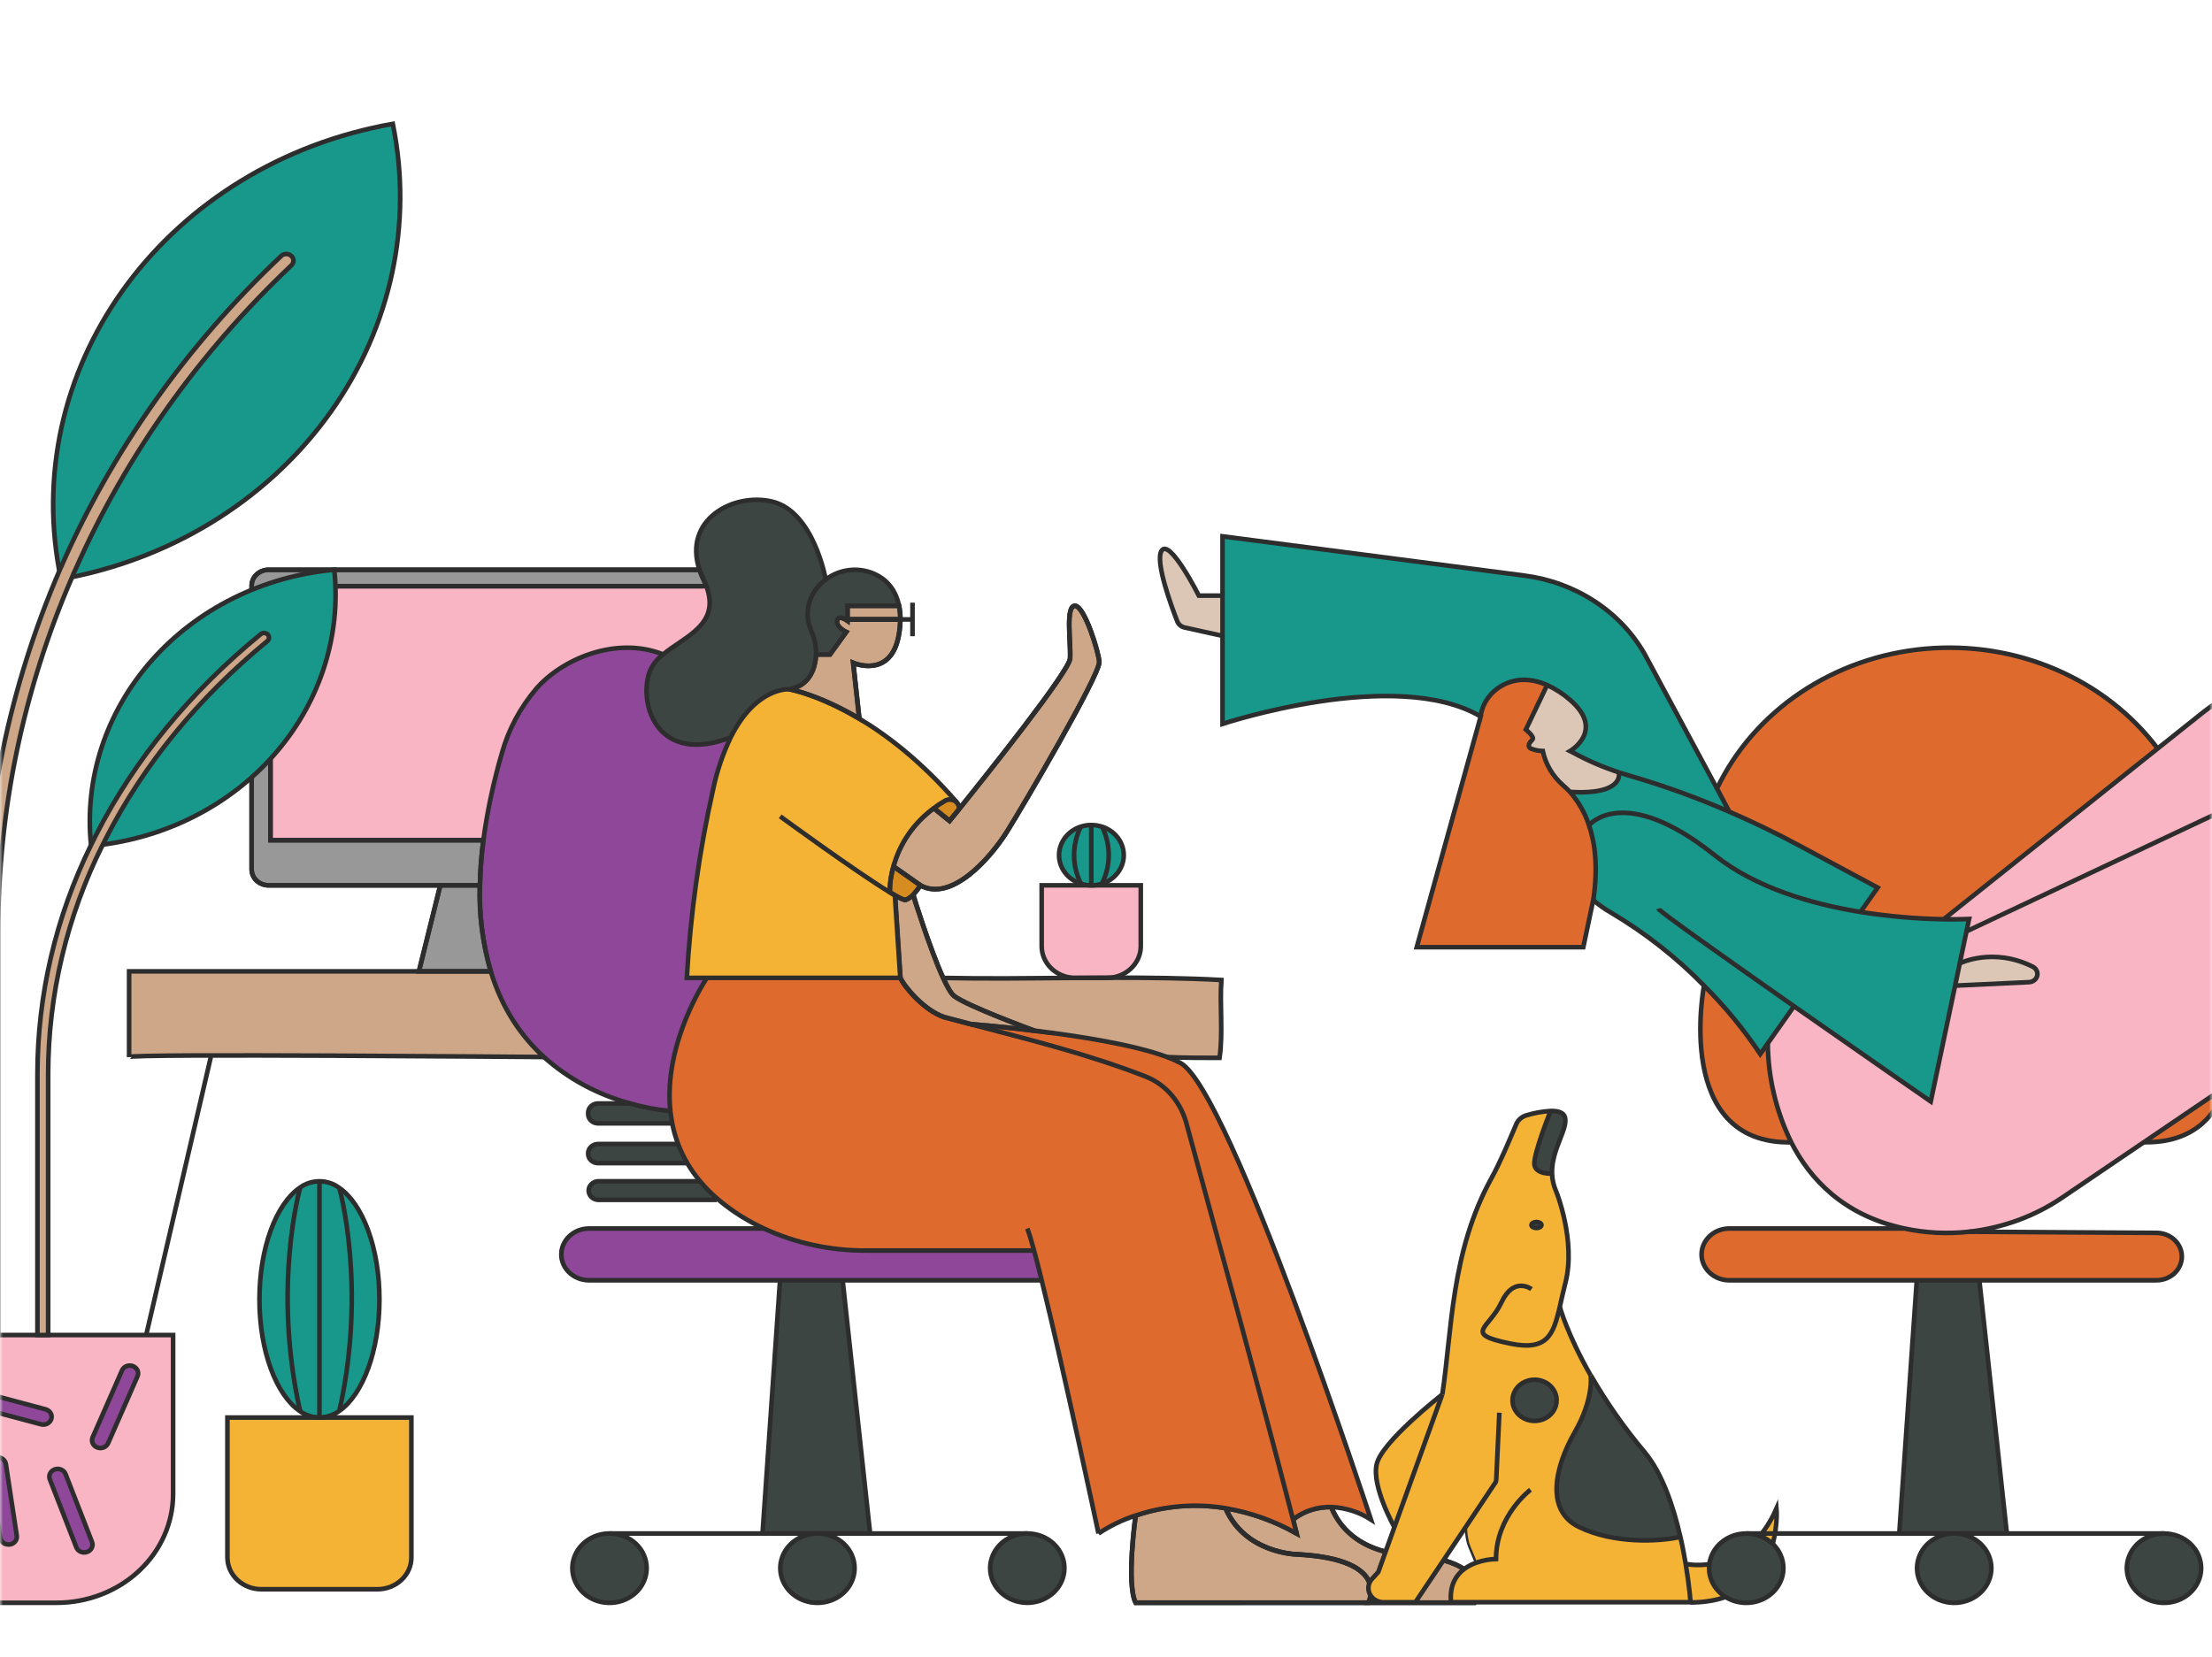 <svg width="375" height="281" viewBox="0 0 375 281" fill="none" xmlns="http://www.w3.org/2000/svg">
<mask id="mask0_167_1068" style="mask-type:alpha" maskUnits="userSpaceOnUse" x="0" y="0" width="375" height="281">
<rect width="375" height="281" fill="#C4C4C4"/>
</mask>
<g mask="url(#mask0_167_1068)">
<path d="M237.821 263.546C254.033 264.369 249.966 271.737 249.966 271.737H231.968C231.968 271.737 236.035 264.35 219.818 263.546C219.818 263.546 211.044 263.387 207.756 255.71C212.025 256.44 216.114 257.897 219.818 260.009C219.615 259.215 219.41 258.423 219.204 257.633C221.038 256.203 223.371 255.452 225.759 255.523V255.696C229.011 263.387 237.821 263.546 237.821 263.546Z" fill="#CDA787" stroke="#2D2A26" stroke-width="0.81" stroke-miterlimit="10"/>
<path d="M219.818 263.546C236.035 264.37 231.968 271.738 231.968 271.738H192.524C190.914 268.49 192.488 257.181 192.524 256.94C197.395 255.277 202.649 254.847 207.756 255.692C211.023 263.387 219.818 263.546 219.818 263.546Z" fill="#CDA787" stroke="#2D2A26" stroke-width="0.81" stroke-miterlimit="10"/>
<path d="M232.422 257.647C230.452 256.381 228.147 255.646 225.759 255.523C223.372 255.449 221.04 256.194 219.203 257.619C213.417 235.231 207.471 213.827 201.232 190.818C200.308 187.083 197.851 183.927 194.16 182.491C184.539 178.752 174.692 176.309 164.606 173.664C164.606 173.664 169.251 174.015 175.295 174.753C182.717 175.649 192.24 177.128 197.841 179.234C198.621 179.517 199.378 179.851 200.106 180.236C208.52 184.741 232.422 257.647 232.422 257.647Z" fill="#DF6A2E"/>
<path d="M114.943 193.974C114.517 192.839 114.184 191.674 113.947 190.491C113.808 189.777 113.705 189.069 113.627 188.361C112.419 176.728 119.821 165.81 119.821 165.81H152.622C153.293 167.356 156.643 171.312 160.018 172.464C161.567 172.878 163.074 173.279 164.596 173.678C174.682 176.324 184.53 178.767 194.151 182.506C197.841 183.952 200.298 187.098 201.222 190.833C207.462 213.842 213.408 235.246 219.194 257.633C219.4 258.424 219.605 259.216 219.808 260.009C216.104 257.897 212.015 256.441 207.746 255.711C202.642 254.871 197.391 255.305 192.525 256.969C190.28 257.698 188.16 258.725 186.228 260.019C186.228 260.019 180.308 232.119 176.591 217.075C176.122 215.147 175.688 213.456 175.301 212.044H146.795C140.787 212.075 134.855 210.793 129.473 208.3C128.812 207.992 128.152 207.66 127.512 207.308C125.409 206.177 123.445 204.836 121.653 203.308C120.567 202.381 119.565 201.371 118.66 200.287C117.065 198.383 115.809 196.251 114.938 193.974H114.943Z" fill="#DF6A2E"/>
<path d="M207.074 166.147C206.764 170.45 207.378 175.042 206.764 179.35C203.667 179.35 200.927 179.35 197.855 179.22C192.255 177.114 182.732 175.635 175.31 174.739C175.31 174.739 163.909 170.561 161.736 168.855C161.22 168.455 160.585 167.318 159.893 165.805C167.166 165.964 174.547 165.858 181.943 165.805C182.082 165.812 182.222 165.812 182.361 165.805H187.657C187.938 165.807 188.219 165.789 188.498 165.752C194.702 165.737 200.911 165.81 207.074 166.147Z" fill="#CDA787"/>
<path d="M193.398 150.11V160.431C193.397 161.722 192.9 162.969 191.997 163.946C191.094 164.923 189.846 165.566 188.479 165.756C186.296 165.756 184.107 165.756 181.924 165.795C180.473 165.696 179.115 165.088 178.124 164.093C177.133 163.099 176.582 161.79 176.582 160.431V150.11H193.398Z" fill="#F9B5C3"/>
<path d="M186.831 140.165C187.896 140.52 188.816 141.173 189.467 142.036C190.118 142.899 190.467 143.928 190.467 144.983C190.467 146.038 190.118 147.068 189.467 147.93C188.816 148.793 187.896 149.447 186.831 149.802C187.581 148.292 187.969 146.648 187.969 144.983C187.969 143.319 187.581 141.675 186.831 140.165Z" fill="#18988B"/>
<path d="M186.832 140.165C187.582 141.675 187.97 143.319 187.97 144.983C187.97 146.648 187.582 148.292 186.832 149.802C186.246 149.994 185.63 150.092 185.01 150.091V139.876C185.63 139.875 186.246 139.973 186.832 140.165Z" fill="#18988B"/>
<path d="M186.352 112.251C186.388 114.559 173.495 136.566 170.692 141.028C167.889 145.49 161.293 153.036 156.018 150.111L151.466 146.911C152.513 143.002 154.916 139.525 158.3 137.024L160.973 139.182L162.548 137.255C167.322 131.328 181.278 113.832 181.412 111.663C181.578 109.042 180.592 102.734 182.238 102.734C183.885 102.734 186.331 110.796 186.352 112.251Z" fill="#CDA787" stroke="#2D2A26" stroke-width="0.81" stroke-miterlimit="10"/>
<path d="M183.224 140.165C183.798 139.978 184.402 139.884 185.01 139.886V150.125C184.404 150.126 183.802 150.034 183.229 149.85C182.469 148.335 182.075 146.682 182.074 145.009C182.073 143.335 182.465 141.682 183.224 140.165Z" fill="#18988B"/>
<path d="M183.229 149.816C182.149 149.469 181.212 148.816 180.549 147.948C179.886 147.079 179.53 146.04 179.53 144.974C179.53 143.907 179.886 142.868 180.549 141.999C181.212 141.131 182.149 140.478 183.229 140.131C182.47 141.647 182.076 143.3 182.076 144.974C182.076 146.647 182.47 148.3 183.229 149.816Z" fill="#18988B"/>
<path d="M174.156 260.009C175.4 260.009 176.617 260.353 177.652 260.999C178.686 261.644 179.493 262.562 179.969 263.635C180.445 264.708 180.57 265.889 180.327 267.029C180.084 268.168 179.485 269.215 178.605 270.036C177.725 270.858 176.604 271.417 175.383 271.644C174.163 271.87 172.898 271.754 171.748 271.31C170.598 270.865 169.616 270.112 168.924 269.146C168.233 268.18 167.864 267.044 167.864 265.883C167.864 264.325 168.527 262.831 169.707 261.729C170.887 260.628 172.487 260.009 174.156 260.009Z" fill="#3D4543"/>
<path d="M176.592 217.065H99.687C99.056 217.085 98.429 216.986 97.84 216.774C97.251 216.562 96.715 216.242 96.262 215.833C95.808 215.424 95.448 214.933 95.202 214.392C94.956 213.849 94.829 213.267 94.829 212.678C94.829 212.089 94.956 211.507 95.202 210.964C95.448 210.422 95.808 209.932 96.262 209.523C96.715 209.114 97.251 208.793 97.84 208.582C98.429 208.37 99.056 208.271 99.687 208.29H129.453C134.835 210.783 140.767 212.065 146.774 212.035H175.281C175.689 213.446 176.122 215.152 176.592 217.065Z" fill="#8F4899"/>
<path d="M159.89 165.809C160.581 167.322 161.226 168.459 161.732 168.86C163.905 170.565 175.307 174.743 175.307 174.743C169.262 174.006 164.617 173.654 164.617 173.654C163.069 173.254 161.572 172.854 160.039 172.44C156.663 171.288 153.329 167.332 152.643 165.785L151.724 151.773C152.689 152.327 153.35 152.621 153.556 152.548C154.036 152.35 154.463 152.056 154.805 151.686C154.872 151.956 157.634 160.875 159.89 165.809Z" fill="#CDA787" stroke="#2D2A26" stroke-width="0.81" stroke-miterlimit="10"/>
<path d="M162.227 136.083C162.363 136.231 162.463 136.406 162.519 136.594C162.575 136.782 162.586 136.98 162.552 137.172C162.552 137.172 162.552 137.211 162.552 137.225L160.978 139.152L158.299 137.023C158.903 136.574 159.534 136.157 160.188 135.775C160.496 135.59 160.863 135.512 161.226 135.557C161.589 135.6 161.924 135.763 162.17 136.016L162.227 136.083Z" fill="#D68C1E" stroke="#2D2D2E" stroke-width="0.78" stroke-miterlimit="10"/>
<path d="M150.841 151.286C151.155 151.479 151.444 151.648 151.713 151.797L152.621 165.81H116.429C117.034 155.046 118.528 144.343 120.899 133.795C121.529 130.77 122.528 127.823 123.877 125.011C128.192 116.385 133.844 116.867 133.844 116.867C133.844 116.867 138.685 117.71 145.674 121.854C150.469 124.721 156.265 129.164 162.191 136.016C161.944 135.764 161.609 135.601 161.246 135.557C160.884 135.513 160.516 135.59 160.208 135.775C159.554 136.158 158.924 136.574 158.319 137.023C154.937 139.526 152.537 143.002 151.491 146.911C151.071 148.337 150.852 149.808 150.841 151.286Z" fill="#F5B335"/>
<path d="M151.466 146.911L156.018 150.11C155.675 150.683 155.265 151.217 154.795 151.705C154.452 152.075 154.025 152.37 153.545 152.568C153.339 152.64 152.678 152.346 151.713 151.792C151.445 151.643 151.156 151.474 150.841 151.281C150.845 149.805 151.055 148.336 151.466 146.911Z" fill="#D68C1E" stroke="#2D2D2E" stroke-width="0.78" stroke-miterlimit="10"/>
<path d="M152.41 102.705C152.565 103.472 152.639 104.252 152.632 105.032H143.666V102.705H152.41Z" fill="#CDA787" stroke="#2D2A26" stroke-width="0.81" stroke-miterlimit="10"/>
<path d="M143.667 105.032H152.622C152.615 105.902 152.533 106.771 152.38 107.629C151.063 115.175 144.637 112.4 144.637 112.4L145.67 121.844C138.686 117.71 133.845 116.867 133.845 116.867C136.725 116.327 137.819 114.211 138.191 112.231C138.27 111.813 138.317 111.389 138.33 110.964H140.704L143.45 107.172C143.45 107.172 141.695 106.347 141.902 105.244C142.108 104.141 143.657 105.244 143.657 105.244L143.667 105.032Z" fill="#CDA787" stroke="#2D2A26" stroke-width="0.81" stroke-miterlimit="10"/>
<path d="M152.411 102.705H143.668V105.221C143.668 105.221 142.119 104.088 141.912 105.221C141.706 106.353 143.461 107.148 143.461 107.148L140.705 110.964H138.33C138.373 109.667 138.127 108.376 137.608 107.172C137.463 106.84 137.344 106.512 137.241 106.208C136.787 104.782 136.807 103.261 137.298 101.846C137.789 100.431 138.729 99.188 139.992 98.281C141.191 97.35 142.665 96.781 144.218 96.648C145.771 96.517 147.331 96.83 148.689 97.544C150.677 98.571 151.931 100.363 152.411 102.705Z" fill="#3D4543"/>
<path d="M142.851 217.065L147.507 260.009H138.593H129.271L132.239 217.065H142.851Z" fill="#3D4543"/>
<path d="M138.588 260.009C139.832 260.009 141.049 260.353 142.084 260.999C143.118 261.644 143.925 262.562 144.401 263.635C144.877 264.708 145.002 265.889 144.759 267.029C144.516 268.168 143.917 269.215 143.037 270.036C142.157 270.858 141.036 271.417 139.816 271.644C138.595 271.87 137.33 271.754 136.18 271.31C135.031 270.865 134.048 270.112 133.357 269.146C132.665 268.18 132.296 267.044 132.296 265.883C132.298 264.325 132.961 262.832 134.141 261.731C135.32 260.629 136.92 260.01 138.588 260.009Z" fill="#3D4543"/>
<path d="M137.607 107.171C138.126 108.375 138.372 109.667 138.33 110.964C138.317 111.389 138.27 111.813 138.19 112.231C137.819 114.211 136.724 116.327 133.844 116.866C133.844 116.866 128.193 116.385 123.878 125.01C111.784 129.713 108.28 119.893 110.035 114.144C110.48 112.896 111.298 111.792 112.394 110.964C116.089 107.87 122.2 105.909 119.743 99.36C119.609 99.009 119.449 98.647 119.268 98.271C119.007 97.728 118.779 97.172 118.587 96.604C115.753 88.138 124.306 83.464 130.923 85.039C137.953 86.726 139.991 98.262 139.991 98.262C138.728 99.168 137.789 100.411 137.297 101.826C136.806 103.241 136.786 104.763 137.241 106.188C137.344 106.512 137.463 106.839 137.607 107.171Z" fill="#3D4543"/>
<path d="M81.363 150.111C81.418 147.554 81.613 145.002 81.946 142.464C82.624 137.485 83.674 132.556 85.09 127.714C86.192 123.742 88.169 120.028 90.896 116.809C95.154 111.875 104.316 107.784 112.393 110.964C111.299 111.793 110.48 112.896 110.035 114.144C108.28 119.893 111.785 129.714 123.878 125.011C122.529 127.823 121.53 130.77 120.9 133.795C118.529 144.343 117.034 155.047 116.43 165.81H119.836C119.836 165.81 112.425 176.729 113.643 188.361C111.334 188.162 109.054 187.739 106.84 187.099C101.331 185.615 96.293 182.897 92.166 179.182C88.44 175.77 85.136 171.091 83.195 164.677C81.821 159.933 81.203 155.024 81.363 150.111Z" fill="#8F4899"/>
<path d="M121.653 203.308L121.514 203.443H101.384C100.952 203.421 100.546 203.245 100.248 202.951C99.95 202.658 99.785 202.269 99.785 201.865C99.785 201.461 99.95 201.072 100.248 200.779C100.546 200.486 100.952 200.309 101.384 200.287H118.66C119.565 201.371 120.567 202.381 121.653 203.308Z" fill="#3D4543"/>
<path d="M119.743 99.361C122.216 105.909 116.089 107.871 112.393 110.964C104.321 107.784 95.154 111.875 90.896 116.809C88.169 120.028 86.192 123.742 85.089 127.714C83.674 132.556 82.624 137.485 81.946 142.464H45.852V99.399H119.269L119.743 99.361Z" fill="#F9B5C3"/>
<path d="M119.743 99.361L119.268 99.39H45.852V142.464H81.946C81.612 145.002 81.417 147.554 81.362 150.11H45.543C44.779 150.11 44.046 149.827 43.506 149.323C42.966 148.819 42.662 148.135 42.662 147.422V99.293C42.662 98.58 42.966 97.896 43.506 97.392C44.046 96.888 44.779 96.605 45.543 96.605H118.587C118.779 97.172 119.007 97.729 119.268 98.272C119.449 98.648 119.588 99.009 119.743 99.361Z" fill="#989898" stroke="#2D2D2E" stroke-width="0.78" stroke-miterlimit="10"/>
<path d="M116.492 197.184L116.435 197.213H101.395C101.173 197.213 100.953 197.172 100.747 197.092C100.542 197.013 100.356 196.896 100.199 196.749C100.043 196.602 99.918 196.428 99.834 196.237C99.749 196.044 99.706 195.839 99.707 195.632V195.555C99.706 195.347 99.749 195.142 99.834 194.951C99.918 194.759 100.043 194.584 100.199 194.438C100.356 194.291 100.542 194.174 100.747 194.095C100.953 194.015 101.173 193.974 101.395 193.974H114.943C115.365 195.082 115.883 196.155 116.492 197.184Z" fill="#3D4543"/>
<path d="M113.953 190.471H101.395C101.173 190.471 100.953 190.43 100.747 190.35C100.542 190.271 100.356 190.154 100.199 190.008C100.043 189.861 99.918 189.686 99.834 189.495C99.749 189.303 99.706 189.098 99.707 188.89V188.673C99.707 188.256 99.885 187.855 100.201 187.559C100.518 187.264 100.947 187.098 101.395 187.098H106.84C109.052 187.731 111.328 188.148 113.632 188.341C113.71 189.069 113.813 189.777 113.953 190.471Z" fill="#3D4543"/>
<path d="M103.335 260.009C104.579 260.01 105.796 260.355 106.829 261.001C107.864 261.647 108.669 262.565 109.144 263.638C109.62 264.712 109.744 265.893 109.5 267.032C109.257 268.171 108.657 269.217 107.777 270.038C106.897 270.859 105.776 271.418 104.556 271.644C103.335 271.87 102.071 271.754 100.921 271.309C99.772 270.864 98.79 270.112 98.098 269.145C97.407 268.18 97.039 267.044 97.039 265.883C97.039 265.111 97.201 264.347 97.518 263.634C97.834 262.921 98.298 262.273 98.883 261.727C99.468 261.182 100.162 260.75 100.926 260.455C101.69 260.16 102.509 260.008 103.335 260.009Z" fill="#3D4543"/>
<path d="M83.195 164.696C85.136 171.109 88.439 175.779 92.166 179.2C90.783 179.2 21.888 178.593 21.888 179.2V164.696H83.195Z" fill="#CDA787"/>
<path d="M83.196 164.696H71.02L74.633 150.11H81.343C81.188 155.031 81.812 159.946 83.196 164.696Z" fill="#989898" stroke="#2D2D2E" stroke-width="0.78" stroke-miterlimit="10"/>
<path d="M145.685 121.844L144.653 112.4C144.653 112.4 151.084 115.176 152.395 107.629C152.549 106.771 152.63 105.903 152.638 105.032C152.646 104.252 152.571 103.472 152.416 102.705C151.935 100.378 150.682 98.571 148.694 97.535C147.335 96.82 145.776 96.507 144.223 96.639C142.67 96.771 141.196 97.34 139.997 98.272C138.734 99.178 137.794 100.421 137.303 101.836C136.812 103.251 136.792 104.773 137.246 106.198C137.35 106.512 137.468 106.839 137.612 107.162C138.132 108.366 138.378 109.657 138.336 110.954C138.323 111.379 138.276 111.803 138.196 112.222C137.824 114.202 136.73 116.318 133.85 116.857C133.85 116.857 128.198 116.375 123.883 125.001C122.534 127.813 121.535 130.76 120.905 133.785C118.534 144.333 117.04 155.037 116.436 165.8H152.622L151.703 151.788" stroke="#2D2D2E" stroke-width="0.78" stroke-miterlimit="10"/>
<path d="M154.795 151.711C154.452 152.081 154.025 152.375 153.546 152.573C153.339 152.645 152.679 152.351 151.714 151.797C151.445 151.648 151.156 151.479 150.841 151.286C145.065 147.788 132.26 138.416 132.26 138.416" stroke="#2D2D2E" stroke-width="0.78" stroke-miterlimit="10"/>
<path d="M162.541 137.226C167.316 131.299 181.272 113.802 181.406 111.634C181.571 109.012 180.586 102.705 182.232 102.705C183.878 102.705 186.33 110.796 186.361 112.251C186.397 114.559 173.504 136.565 170.701 141.028C167.899 145.49 161.302 153.036 156.027 150.11C155.684 150.683 155.274 151.218 154.804 151.706" stroke="#2D2D2E" stroke-width="0.78" stroke-miterlimit="10"/>
<path d="M158.299 137.019L160.973 139.177L162.547 137.25" stroke="#2D2D2E" stroke-width="0.78" stroke-miterlimit="10"/>
<path d="M162.228 136.083C162.364 136.232 162.464 136.406 162.519 136.594C162.576 136.782 162.587 136.98 162.553 137.173C162.553 137.173 162.553 137.211 162.553 137.226" stroke="#2D2D2E" stroke-width="0.78" stroke-miterlimit="10"/>
<path d="M150.841 151.286C150.844 149.808 151.054 148.337 151.466 146.91C152.513 143.001 154.915 139.524 158.299 137.023C158.904 136.574 159.534 136.157 160.188 135.775C160.496 135.59 160.864 135.512 161.227 135.557C161.589 135.6 161.924 135.763 162.171 136.016" stroke="#2D2D2E" stroke-width="0.78" stroke-miterlimit="10"/>
<path d="M156.024 150.105L151.466 146.911" stroke="#2D2D2E" stroke-width="0.78" stroke-miterlimit="10"/>
<path d="M133.845 116.866C133.845 116.866 138.686 117.71 145.675 121.854C150.47 124.721 156.266 129.164 162.192 136.016L162.253 136.083" stroke="#2D2D2E" stroke-width="0.78" stroke-miterlimit="10"/>
<path d="M119.836 165.81C119.836 165.81 112.424 176.728 113.643 188.361C113.72 189.069 113.823 189.777 113.962 190.491C114.199 191.674 114.532 192.839 114.959 193.974C115.828 196.251 117.085 198.383 118.68 200.287C119.586 201.371 120.587 202.381 121.674 203.308C123.462 204.832 125.423 206.17 127.521 207.298C128.162 207.65 128.822 207.982 129.483 208.291C134.865 210.783 140.797 212.065 146.804 212.035H175.332" stroke="#2D2D2E" stroke-width="0.78" stroke-miterlimit="10"/>
<path d="M186.227 260.008C186.227 260.008 180.307 232.109 176.591 217.065C176.122 215.137 175.688 213.446 175.301 212.034C174.831 210.285 174.434 208.984 174.155 208.29" stroke="#2D2D2E" stroke-width="0.78" stroke-miterlimit="10"/>
<path d="M159.874 165.809C167.146 165.968 174.527 165.862 181.923 165.809C184.107 165.809 186.295 165.771 188.478 165.771C194.672 165.771 200.897 165.823 207.059 166.161C206.75 170.464 207.364 175.056 206.75 179.364C203.653 179.364 200.912 179.364 197.841 179.234" stroke="#2D2D2E" stroke-width="0.78" stroke-miterlimit="10"/>
<path d="M219.817 260.009C219.614 259.216 219.41 258.424 219.203 257.633C213.417 235.246 207.471 213.842 201.231 190.833C200.307 187.098 197.85 183.942 194.16 182.506C184.539 178.767 174.691 176.324 164.606 173.678C163.057 173.279 161.56 172.878 160.028 172.464C156.652 171.312 153.318 167.356 152.631 165.81" stroke="#2D2D2E" stroke-width="0.78" stroke-miterlimit="10"/>
<path d="M192.524 256.968C197.395 255.307 202.649 254.876 207.755 255.72C212.025 256.45 216.113 257.907 219.817 260.018" stroke="#2D2D2E" stroke-width="0.78" stroke-miterlimit="10"/>
<path d="M186.228 260.009C188.16 258.716 190.28 257.689 192.525 256.959" stroke="#2D2D2E" stroke-width="0.78" stroke-miterlimit="10"/>
<path d="M231.968 271.756C231.968 271.756 236.035 264.369 219.818 263.565C219.818 263.565 211.044 263.406 207.756 255.729" stroke="#2D2D2E" stroke-width="0.78" stroke-miterlimit="10"/>
<path d="M192.524 256.968C192.488 257.209 190.914 268.533 192.524 271.766H210.527" stroke="#2D2D2E" stroke-width="0.78" stroke-miterlimit="10"/>
<path d="M210.527 271.756H249.966C249.966 271.756 254.033 264.369 237.821 263.565C237.821 263.565 229.021 263.406 225.754 255.729" stroke="#2D2D2E" stroke-width="0.78" stroke-miterlimit="10"/>
<path d="M164.617 173.654C164.617 173.654 169.262 174.006 175.306 174.743C182.728 175.64 192.251 177.119 197.851 179.225C198.631 179.507 199.388 179.842 200.117 180.227C208.52 184.742 232.422 257.648 232.422 257.648C230.452 256.381 228.147 255.646 225.759 255.523C223.373 255.449 221.04 256.194 219.204 257.619" stroke="#2D2D2E" stroke-width="0.78" stroke-miterlimit="10"/>
<path d="M152.41 102.705H143.666V105.22C143.666 105.22 142.118 104.088 141.911 105.22C141.705 106.352 143.46 107.148 143.46 107.148L140.704 110.964H138.33" stroke="#2D2D2E" stroke-width="0.78" stroke-miterlimit="10"/>
<path d="M139.991 98.272C139.991 98.272 137.953 86.736 130.923 85.049C124.306 83.464 115.753 88.138 118.587 96.614C118.779 97.182 119.007 97.739 119.268 98.281C119.449 98.658 119.609 99.019 119.743 99.371C122.216 105.919 116.089 107.881 112.394 110.974C111.298 111.802 110.48 112.906 110.035 114.154C108.28 119.903 111.784 129.723 123.878 125.02" stroke="#2D2D2E" stroke-width="0.78" stroke-miterlimit="10"/>
<path d="M129.483 208.3H99.706C98.487 208.338 97.331 208.817 96.483 209.636C95.635 210.454 95.16 211.549 95.16 212.688C95.16 213.827 95.635 214.921 96.483 215.74C97.331 216.558 98.487 217.037 99.706 217.075H176.612" stroke="#2D2D2E" stroke-width="0.78" stroke-miterlimit="10"/>
<path d="M113.757 188.37H113.632C111.327 188.167 109.051 187.741 106.84 187.098C101.331 185.614 96.293 182.897 92.166 179.181C88.44 175.77 85.136 171.091 83.195 164.677C81.819 159.926 81.201 155.011 81.363 150.091C81.418 147.535 81.613 144.982 81.946 142.444C82.624 137.465 83.674 132.536 85.09 127.694C86.192 123.722 88.17 120.008 90.897 116.789C95.155 111.855 104.316 107.764 112.394 110.945" stroke="#2D2D2E" stroke-width="0.78" stroke-miterlimit="10"/>
<path d="M106.84 187.098H101.395C100.947 187.098 100.518 187.264 100.201 187.559C99.885 187.855 99.707 188.256 99.707 188.673V188.89C99.706 189.098 99.749 189.303 99.834 189.495C99.918 189.686 100.043 189.861 100.199 190.008C100.356 190.154 100.542 190.271 100.747 190.35C100.953 190.43 101.173 190.471 101.395 190.471H114.185" stroke="#2D2D2E" stroke-width="0.78" stroke-miterlimit="10"/>
<path d="M115.145 193.974H101.395C101.173 193.974 100.953 194.015 100.747 194.095C100.542 194.174 100.356 194.291 100.199 194.438C100.043 194.584 99.918 194.759 99.834 194.951C99.749 195.142 99.706 195.347 99.707 195.555V195.632C99.706 195.839 99.749 196.044 99.834 196.237C99.918 196.428 100.043 196.602 100.199 196.749C100.356 196.896 100.542 197.013 100.747 197.092C100.953 197.172 101.173 197.213 101.395 197.213H116.43" stroke="#2D2D2E" stroke-width="0.78" stroke-miterlimit="10"/>
<path d="M118.768 200.287H101.395C100.963 200.309 100.556 200.486 100.259 200.779C99.961 201.072 99.795 201.461 99.795 201.865C99.795 202.269 99.961 202.658 100.259 202.951C100.556 203.245 100.963 203.421 101.395 203.443H121.524" stroke="#2D2D2E" stroke-width="0.78" stroke-miterlimit="10"/>
<path d="M132.239 217.065L129.271 260.009" stroke="#2D2D2E" stroke-width="0.78" stroke-miterlimit="10"/>
<path d="M142.852 217.065L147.507 260.009" stroke="#2D2D2E" stroke-width="0.78" stroke-miterlimit="10"/>
<path d="M103.334 260.009H129.271H138.592H147.506H174.155" stroke="#2D2D2E" stroke-width="0.78" stroke-miterlimit="10"/>
<path d="M109.626 265.883C109.627 267.046 109.259 268.183 108.568 269.151C107.876 270.118 106.892 270.872 105.742 271.318C104.591 271.763 103.324 271.88 102.102 271.654C100.88 271.427 99.758 270.867 98.877 270.044C97.996 269.222 97.396 268.174 97.153 267.033C96.911 265.893 97.035 264.71 97.513 263.636C97.99 262.561 98.798 261.643 99.834 260.998C100.871 260.352 102.089 260.008 103.335 260.009C105.004 260.009 106.604 260.628 107.783 261.729C108.964 262.831 109.626 264.325 109.626 265.883Z" stroke="#2D2D2E" stroke-width="0.78" stroke-miterlimit="10"/>
<path d="M167.864 265.883C167.864 264.721 168.233 263.585 168.924 262.62C169.616 261.653 170.598 260.9 171.748 260.456C172.898 260.011 174.163 259.895 175.383 260.122C176.604 260.348 177.725 260.908 178.605 261.729C179.485 262.551 180.084 263.597 180.327 264.737C180.57 265.876 180.445 267.057 179.969 268.131C179.493 269.204 178.686 270.121 177.652 270.767C176.617 271.412 175.4 271.757 174.156 271.757C172.487 271.757 170.887 271.138 169.707 270.036C168.527 268.935 167.864 267.441 167.864 265.883Z" stroke="#2D2D2E" stroke-width="0.78" stroke-miterlimit="10"/>
<path d="M144.879 265.883C144.88 267.046 144.512 268.183 143.821 269.15C143.129 270.118 142.146 270.872 140.995 271.317C139.845 271.763 138.579 271.88 137.357 271.654C136.135 271.428 135.012 270.868 134.131 270.046C133.25 269.224 132.65 268.177 132.406 267.036C132.163 265.896 132.287 264.713 132.764 263.639C133.241 262.565 134.048 261.646 135.083 261C136.119 260.354 137.337 260.009 138.582 260.009C139.409 260.008 140.228 260.16 140.992 260.455C141.756 260.75 142.45 261.182 143.034 261.727C143.619 262.273 144.083 262.921 144.4 263.634C144.716 264.347 144.879 265.111 144.879 265.883Z" stroke="#2D2D2E" stroke-width="0.78" stroke-miterlimit="10"/>
<path d="M21.888 179.22C21.888 178.613 90.783 179.22 92.166 179.22" stroke="#2D2D2E" stroke-width="0.78" stroke-miterlimit="10"/>
<path d="M83.195 164.696H71.019H21.888V179.195" stroke="#2D2D2E" stroke-width="0.78" stroke-miterlimit="10"/>
<path d="M35.741 179.215L14.636 270.013" stroke="#2D2D2E" stroke-width="0.78" stroke-miterlimit="10"/>
<path d="M81.394 150.11H45.543C45.164 150.11 44.79 150.041 44.44 149.906C44.091 149.771 43.773 149.573 43.506 149.323C43.238 149.073 43.026 148.777 42.882 148.451C42.737 148.124 42.662 147.775 42.662 147.422V99.293C42.662 98.58 42.966 97.896 43.506 97.392C44.046 96.888 44.779 96.605 45.543 96.605H118.587" stroke="#2D2D2E" stroke-width="0.78" stroke-miterlimit="10"/>
<path d="M74.649 150.105L71.02 164.696" stroke="#2D2D2E" stroke-width="0.78" stroke-miterlimit="10"/>
<path d="M119.268 99.384H45.852V142.463H81.951" stroke="#2D2D2E" stroke-width="0.78" stroke-miterlimit="10"/>
<path d="M188.493 165.756C188.215 165.794 187.934 165.811 187.652 165.809H182.357C182.218 165.816 182.078 165.816 181.939 165.809C180.487 165.71 179.129 165.103 178.139 164.108C177.148 163.113 176.597 161.805 176.597 160.446V150.11H193.397V160.431C193.397 161.72 192.902 162.965 192.002 163.942C191.103 164.919 189.858 165.562 188.493 165.756Z" stroke="#2D2D2E" stroke-width="0.78" stroke-miterlimit="10"/>
<path d="M186.831 140.165C188.055 140.564 189.089 141.354 189.749 142.396C190.408 143.438 190.651 144.664 190.434 145.857C190.218 147.05 189.556 148.133 188.566 148.915C187.576 149.695 186.321 150.124 185.025 150.124C183.729 150.124 182.475 149.695 181.484 148.915C180.494 148.133 179.832 147.05 179.616 145.857C179.399 144.664 179.642 143.438 180.302 142.396C180.961 141.354 181.995 140.564 183.219 140.165C183.793 139.978 184.397 139.884 185.004 139.886C185.625 139.885 186.241 139.983 186.827 140.175" stroke="#2D2D2E" stroke-width="0.78" stroke-miterlimit="10"/>
<path d="M185.004 150.105V139.866" stroke="#2D2D2E" stroke-width="0.78" stroke-miterlimit="10"/>
<path d="M186.826 140.16C187.576 141.67 187.964 143.314 187.964 144.978C187.964 146.643 187.576 148.287 186.826 149.797" stroke="#2D2D2E" stroke-width="0.78" stroke-miterlimit="10"/>
<path d="M183.23 140.16C182.479 141.67 182.089 143.314 182.089 144.978C182.089 146.643 182.479 148.288 183.23 149.797" stroke="#2D2D2E" stroke-width="0.78" stroke-miterlimit="10"/>
<path d="M154.795 151.706C154.873 151.952 157.634 160.862 159.89 165.805C160.581 167.318 161.227 168.455 161.733 168.856C163.906 170.561 175.307 174.739 175.307 174.739" stroke="#2D2D2E" stroke-width="0.78" stroke-miterlimit="10"/>
<path d="M248.686 258.563C248.686 258.563 248.686 260.877 249.295 262.24C249.811 263.488 250.363 264.823 250.394 264.91" stroke="#2D2D2E" stroke-width="0.78" stroke-miterlimit="10"/>
<path d="M248.686 258.564L239.912 271.675H234.575C234.076 271.68 233.587 271.55 233.166 271.301C232.744 271.052 232.409 270.694 232.201 270.271C231.994 269.848 231.921 269.377 231.993 268.917C232.066 268.456 232.279 268.025 232.608 267.676L233.641 266.553L236.397 258.93L244.495 236.46C246.121 225.787 245.915 212.281 252.841 199.738C254.343 197.02 255.644 193.873 257.043 190.582C257.195 190.226 257.431 189.906 257.734 189.646C258.037 189.387 258.398 189.195 258.792 189.084C260.11 188.685 261.476 188.442 262.859 188.361C262.772 188.582 259.917 195.748 260.119 197.444C260.32 199.14 263.102 198.981 263.102 198.981C263.138 200.025 263.378 201.053 263.809 202.017C263.809 202.017 267.21 210.392 265.357 217.547C264.981 218.993 264.697 220.357 264.413 221.576C264.413 221.576 265.672 226.226 269.662 233.213C269.693 233.458 270.132 237.313 266.942 242.85C263.649 248.584 261.853 256.072 267.691 258.901C273.528 261.729 281.007 261.416 284.832 260.587C285.193 262.182 285.487 263.715 285.725 265.107C286.36 268.904 286.556 271.646 286.556 271.646H245.966C245.579 267.444 248.139 265.652 250.395 264.9C250.363 264.813 249.827 263.455 249.295 262.231C248.712 260.877 248.686 258.564 248.686 258.564ZM263.897 237.429C263.896 236.738 263.675 236.063 263.264 235.489C262.851 234.915 262.266 234.468 261.582 234.205C260.898 233.941 260.146 233.873 259.42 234.009C258.694 234.144 258.028 234.478 257.505 234.967C256.983 235.456 256.627 236.079 256.484 236.757C256.34 237.435 256.415 238.137 256.7 238.775C256.984 239.413 257.464 239.958 258.08 240.341C258.696 240.724 259.42 240.928 260.16 240.928C260.651 240.927 261.138 240.835 261.592 240.66C262.045 240.483 262.458 240.226 262.804 239.901C263.151 239.576 263.426 239.191 263.614 238.766C263.802 238.342 263.897 237.888 263.897 237.429ZM261.316 207.708C261.316 207.423 260.934 207.192 260.464 207.192C259.995 207.192 259.613 207.423 259.613 207.708C259.613 207.992 259.995 208.214 260.464 208.214C260.934 208.214 261.327 207.987 261.327 207.708H261.316Z" fill="#F5B335"/>
<path d="M301.178 255.74C301.178 255.74 302.525 271.675 286.576 271.675C286.576 271.675 286.38 268.934 285.745 265.137C285.926 265.161 296.052 267.377 301.178 255.74Z" fill="#F5B335"/>
<path d="M278.792 246.237C281.796 249.832 283.691 255.528 284.852 260.616C281.027 261.445 273.548 261.753 267.711 258.929C261.873 256.106 263.669 248.613 266.963 242.878C270.152 237.337 269.713 233.482 269.683 233.241C272.316 237.808 275.364 242.156 278.792 246.237Z" fill="#3D4543"/>
<path d="M265.317 189.508C265.797 191.537 262.979 194.958 263.113 199.01C263.113 199.01 260.326 199.193 260.13 197.473C259.934 195.753 262.782 188.611 262.871 188.39C264.109 188.342 265.11 188.606 265.317 189.508Z" fill="#3D4543"/>
<path d="M260.16 233.936C260.901 233.936 261.626 234.141 262.242 234.525C262.859 234.91 263.339 235.456 263.623 236.096C263.906 236.736 263.98 237.439 263.835 238.118C263.69 238.797 263.333 239.42 262.808 239.909C262.283 240.398 261.615 240.731 260.888 240.865C260.161 241 259.407 240.93 258.723 240.664C258.038 240.399 257.453 239.949 257.042 239.374C256.631 238.798 256.412 238.121 256.413 237.429C256.413 236.97 256.51 236.515 256.698 236.091C256.887 235.667 257.163 235.281 257.511 234.957C257.859 234.633 258.272 234.375 258.727 234.2C259.181 234.025 259.668 233.935 260.16 233.936Z" fill="#3D4543"/>
<path d="M260.495 207.192C260.965 207.192 261.346 207.424 261.346 207.708C261.346 207.992 260.965 208.214 260.495 208.214C260.025 208.214 259.643 207.987 259.643 207.708C259.643 207.428 260.004 207.192 260.495 207.192Z" fill="#3D4543"/>
<path d="M244.495 236.46L236.392 258.929C236.392 258.929 232.521 252.15 233.393 248.295C234.265 244.44 244.258 236.648 244.495 236.46Z" fill="#F5B335"/>
<path d="M244.495 236.46L236.392 258.929L233.657 266.552L232.624 267.675C232.295 268.025 232.081 268.456 232.01 268.917C231.937 269.377 232.01 269.848 232.218 270.271C232.426 270.694 232.761 271.051 233.182 271.3C233.603 271.55 234.092 271.68 234.591 271.675H239.943L248.717 258.563L253.585 251.263C253.641 251.065 253.669 250.861 253.667 250.656L254.184 239.53" stroke="#2D2D2E" stroke-width="0.78" stroke-miterlimit="10"/>
<path d="M259.623 218.574C259.623 218.574 256.635 216.323 254.539 220.824C252.444 225.324 247.948 226.125 255.928 227.787C262.286 229.126 263.329 226.375 264.429 221.585C264.712 220.366 264.996 219.012 265.373 217.557C267.221 210.401 263.825 202.026 263.825 202.026C263.393 201.063 263.154 200.034 263.117 198.991C262.983 194.938 265.801 191.517 265.321 189.488C265.115 188.606 264.103 188.341 262.875 188.37C261.492 188.451 260.126 188.694 258.808 189.093C258.414 189.204 258.052 189.397 257.749 189.656C257.447 189.916 257.21 190.235 257.058 190.592C255.659 193.863 254.358 197.01 252.856 199.747C245.93 212.276 246.147 225.797 244.51 236.47" stroke="#2D2D2E" stroke-width="0.78" stroke-miterlimit="10"/>
<path d="M269.678 233.222C265.688 226.235 264.429 221.585 264.429 221.585" stroke="#2D2D2E" stroke-width="0.78" stroke-miterlimit="10"/>
<path d="M259.463 252.593C259.463 252.593 253.62 256.998 253.62 264.336C252.526 264.369 251.444 264.563 250.415 264.91C248.159 265.681 245.599 267.473 245.986 271.656H286.597C286.597 271.656 286.401 268.914 285.766 265.117C285.528 263.724 285.249 262.192 284.873 260.597C283.711 255.509 281.817 249.813 278.813 246.218C275.383 242.133 272.336 237.78 269.703 233.208" stroke="#2D2D2E" stroke-width="0.78" stroke-miterlimit="10"/>
<path d="M285.74 265.16C285.921 265.199 296.063 267.401 301.173 255.764C301.173 255.764 302.52 271.699 286.571 271.699" stroke="#2D2D2E" stroke-width="0.78" stroke-miterlimit="10"/>
<path d="M244.495 236.451C244.252 236.639 234.249 244.45 233.387 248.267C232.525 252.083 236.386 258.92 236.386 258.92" stroke="#2D2D2E" stroke-width="0.78" stroke-miterlimit="10"/>
<path d="M262.87 188.371C262.781 188.592 259.927 195.758 260.129 197.454C260.33 199.15 263.112 198.991 263.112 198.991" stroke="#2D2D2E" stroke-width="0.78" stroke-miterlimit="10"/>
<path d="M269.677 233.223C269.708 233.468 270.147 237.323 266.957 242.86C263.664 248.594 261.868 256.082 267.706 258.911C273.543 261.739 281.022 261.426 284.847 260.597" stroke="#2D2D2E" stroke-width="0.78" stroke-miterlimit="10"/>
<path d="M263.897 237.429C263.897 238.12 263.677 238.796 263.266 239.37C262.855 239.945 262.27 240.393 261.586 240.657C260.902 240.921 260.149 240.99 259.423 240.855C258.697 240.72 258.03 240.386 257.507 239.897C256.984 239.409 256.628 238.785 256.484 238.107C256.34 237.429 256.416 236.727 256.699 236.089C256.983 235.45 257.464 234.905 258.08 234.522C258.696 234.138 259.42 233.935 260.16 233.936C261.152 233.937 262.102 234.305 262.803 234.96C263.504 235.615 263.897 236.503 263.897 237.429Z" stroke="#2D2D2E" stroke-width="0.78" stroke-miterlimit="10"/>
<path d="M261.326 207.708C261.326 207.987 260.944 208.214 260.475 208.214C260.005 208.214 259.623 207.987 259.623 207.708C259.623 207.428 260.005 207.192 260.475 207.192C260.944 207.192 261.326 207.424 261.326 207.708Z" stroke="#2D2D2E" stroke-width="0.78" stroke-miterlimit="10"/>
<path d="M69.746 240.354V264.086C69.746 264.792 69.596 265.491 69.307 266.144C69.017 266.796 68.593 267.389 68.058 267.888C67.523 268.388 66.888 268.784 66.189 269.054C65.491 269.324 64.742 269.463 63.985 269.463H44.325C43.568 269.464 42.818 269.326 42.119 269.056C41.419 268.786 40.783 268.39 40.247 267.891C39.711 267.391 39.286 266.798 38.995 266.146C38.705 265.492 38.556 264.793 38.555 264.086V240.354H69.74H69.746Z" fill="#F5B335"/>
<path d="M57.548 201.429C61.497 204.18 64.325 211.601 64.325 220.318C64.325 229.035 61.497 236.46 57.548 239.211C62.266 218.193 57.548 201.448 57.548 201.448V201.429Z" fill="#18988B"/>
<path d="M57.538 201.439C57.538 201.439 62.255 218.184 57.538 239.202C56.569 239.918 55.377 240.319 54.142 240.344V200.287C55.377 200.31 56.571 200.711 57.538 201.429V201.439Z" fill="#18988B"/>
<path d="M54.151 200.287V240.354C52.943 240.333 51.775 239.945 50.822 239.25L50.864 239.202C46.141 218.184 50.864 201.439 50.864 201.439L50.822 201.386C51.776 200.694 52.944 200.309 54.151 200.287Z" fill="#18988B"/>
<path d="M50.823 201.386L50.865 201.439C50.865 201.439 46.142 218.184 50.865 239.202L50.823 239.251C46.839 236.533 43.985 229.088 43.985 220.318C43.985 211.548 46.839 204.103 50.823 201.386Z" fill="#18988B"/>
<path d="M63.985 269.463H44.325C43.568 269.464 42.818 269.326 42.119 269.056C41.419 268.786 40.783 268.39 40.247 267.891C39.711 267.391 39.286 266.798 38.995 266.146C38.705 265.492 38.556 264.793 38.555 264.086V240.354H69.74V264.086C69.74 265.511 69.134 266.878 68.055 267.887C66.976 268.895 65.512 269.462 63.985 269.463Z" stroke="#2D2D2E" stroke-width="0.78" stroke-miterlimit="10"/>
<path d="M57.549 201.429C61.497 204.181 64.326 211.602 64.326 220.318C64.326 229.035 61.497 236.461 57.549 239.212C56.58 239.928 55.388 240.329 54.153 240.354C52.944 240.333 51.776 239.946 50.823 239.251C46.839 236.533 43.985 229.088 43.985 220.318C43.985 211.549 46.839 204.104 50.823 201.386C51.777 200.671 52.965 200.285 54.187 200.293C55.409 200.301 56.591 200.703 57.533 201.429H57.549Z" stroke="#2D2D2E" stroke-width="0.78" stroke-miterlimit="10"/>
<path d="M54.157 240.349V200.287" stroke="#2D2D2E" stroke-width="0.78" stroke-miterlimit="10"/>
<path d="M57.537 201.438C57.537 201.438 62.255 218.183 57.537 239.202" stroke="#2D2D2E" stroke-width="0.78" stroke-miterlimit="10"/>
<path d="M50.864 201.438C50.864 201.438 46.141 218.183 50.864 239.202" stroke="#2D2D2E" stroke-width="0.78" stroke-miterlimit="10"/>
<path d="M154.696 102.184V105.027V107.875" stroke="#2D2D2E" stroke-width="0.78" stroke-miterlimit="10"/>
<path d="M154.696 105.027H152.632H143.671" stroke="#2D2D2E" stroke-width="0.78" stroke-miterlimit="10"/>
<path d="M363.451 193.681L349.814 202.933C345.119 206.164 339.606 208.201 333.814 208.845C330.126 209.262 326.389 209.078 322.769 208.301L322.598 208.262C312.472 206.007 306.819 199.921 303.666 193.705C301.092 188.425 299.738 182.698 299.692 176.898L304.135 170.605C315.718 178.724 327.362 186.785 327.362 186.785L331.491 167.145L344.033 166.552C344.227 166.548 344.418 166.507 344.595 166.434C344.773 166.36 344.933 166.254 345.065 166.123C345.222 165.968 345.338 165.781 345.405 165.578C345.473 165.375 345.489 165.16 345.455 164.95C345.42 164.739 345.334 164.539 345.204 164.364C345.074 164.189 344.903 164.044 344.704 163.94C337.943 160.567 332.317 163.362 332.317 163.362L333.447 157.936L386.414 132.995C398.118 127.424 411.542 125.852 424.355 128.552L425.386 128.783C437.129 131.511 456.358 133.959 470.968 135.583C482.461 136.859 491.136 137.631 491.136 137.631C488.395 141.772 486.04 146.124 484.094 150.641C483.4 152.207 482.706 153.893 482.027 155.686C481.618 156.775 481.208 157.907 480.823 159.059C480.211 160.866 479.643 162.76 479.128 164.726C477.88 169.396 477.066 174.156 476.681 178.955C476.209 184.811 476.507 190.698 477.572 196.485C477.572 196.485 424.254 167.395 407.852 163.618L377.397 184.207L363.451 193.681Z" fill="#F9B5C3"/>
<path d="M365.788 126.928L372.689 121.425C382.637 113.418 395.273 108.912 408.405 108.689C408.762 108.689 409.123 108.689 409.48 108.689C431.088 108.766 475.591 102.686 475.591 102.686C473.982 107.314 472.798 112.064 472.061 116.881C471.261 121.777 470.847 126.721 470.827 131.674C470.827 132.941 470.861 134.238 470.914 135.529C456.285 133.905 437.076 131.457 425.337 128.73L424.301 128.499C411.488 125.798 398.065 127.37 386.361 132.941L333.374 157.912L333.818 155.801C333.818 155.801 332.208 155.883 329.54 155.845L365.788 126.928Z" fill="#F9B5C3"/>
<path d="M363.451 193.681L377.387 184.222C375.56 189.455 371.596 193.844 363.451 193.681Z" fill="#DF6A2E"/>
<path d="M366.862 260.009C368.106 260.009 369.323 260.353 370.357 260.999C371.392 261.644 372.198 262.562 372.675 263.635C373.151 264.708 373.275 265.889 373.033 267.029C372.79 268.168 372.191 269.215 371.311 270.036C370.431 270.858 369.31 271.417 368.089 271.644C366.869 271.87 365.603 271.754 364.454 271.31C363.304 270.865 362.322 270.112 361.631 269.146C360.939 268.18 360.57 267.044 360.57 265.883C360.571 264.325 361.235 262.832 362.414 261.731C363.594 260.629 365.194 260.01 366.862 260.009Z" fill="#3D4543"/>
<path d="M368.632 210.228C369.231 210.791 369.639 211.506 369.803 212.285C369.967 213.064 369.881 213.871 369.555 214.604C369.228 215.336 368.677 215.963 367.97 216.403C367.263 216.844 366.432 217.08 365.582 217.08H293.012C291.765 217.08 290.569 216.618 289.687 215.794C288.805 214.971 288.31 213.854 288.31 212.69C288.31 211.526 288.805 210.409 289.687 209.586C290.569 208.763 291.765 208.3 293.012 208.3H322.788C326.394 209.072 330.115 209.256 333.787 208.845L365.587 209.028C366.732 209.036 367.827 209.467 368.632 210.228Z" fill="#DF6A2E"/>
<path d="M365.788 126.928L329.555 155.84C324.821 155.754 320.101 155.342 315.433 154.606L318.339 150.501L305.301 143.504C301.017 141.191 296.924 139.244 293.161 137.62L291.097 133.737C294.202 127.233 299.097 121.614 305.284 117.452C311.471 113.289 318.73 110.732 326.32 110.04C333.91 109.348 341.561 110.546 348.494 113.513C355.427 116.479 361.394 121.108 365.788 126.928Z" fill="#DF6A2E"/>
<path d="M345.412 165.14C345.414 165.498 345.268 165.843 345.004 166.104C344.871 166.235 344.711 166.341 344.534 166.414C344.357 166.488 344.166 166.528 343.972 166.533L331.43 167.125L332.219 163.342C332.219 163.342 337.855 160.528 344.607 163.921C344.847 164.036 345.049 164.21 345.192 164.426C345.334 164.641 345.41 164.888 345.412 165.14Z" fill="#DCC7B7"/>
<path d="M335.558 217.065L340.219 260.009H331.3H321.984L324.952 217.065H335.558Z" fill="#3D4543"/>
<path d="M331.3 260.009C332.544 260.008 333.761 260.352 334.796 260.996C335.832 261.641 336.639 262.558 337.116 263.632C337.593 264.705 337.718 265.886 337.476 267.026C337.234 268.166 336.635 269.212 335.755 270.035C334.876 270.856 333.755 271.417 332.534 271.644C331.313 271.87 330.048 271.754 328.898 271.31C327.748 270.866 326.765 270.113 326.073 269.146C325.382 268.181 325.013 267.045 325.013 265.883C325.013 264.326 325.675 262.832 326.854 261.731C328.033 260.63 329.632 260.01 331.3 260.009Z" fill="#3D4543"/>
<path d="M304.135 170.58L299.691 176.873L298.391 178.714C295.634 174.569 292.45 170.685 288.883 167.12C284.227 162.345 278.911 158.171 273.074 154.707C272.018 154.1 271.029 153.396 270.121 152.606L270.168 152.375C270.953 147.031 270.446 142.954 269.383 139.89H269.456C269.456 139.89 275.329 132.763 290.69 145.007C297.637 150.549 307.129 153.291 315.439 154.645C320.107 155.38 324.827 155.792 329.56 155.878C332.229 155.917 333.839 155.835 333.839 155.835L333.395 157.945L332.239 163.337L331.449 167.12L327.32 186.761C327.32 186.761 315.723 178.699 304.135 170.58Z" fill="#18988B"/>
<path d="M318.304 150.501L315.398 154.607C307.088 153.267 297.596 150.525 290.648 144.969C275.309 132.744 269.435 139.876 269.435 139.876H269.363C268.697 137.838 267.614 135.939 266.173 134.286C275.438 134.802 274.498 131.106 274.431 130.961C274.994 131.144 275.562 131.318 276.129 131.482C281.949 133.167 287.64 135.218 293.162 137.621C296.925 139.245 301.018 141.192 305.302 143.504L318.304 150.501Z" fill="#18988B"/>
<path d="M303.665 193.68C283.618 194.06 288.862 167.12 288.862 167.12C292.436 170.685 295.627 174.567 298.39 178.713L299.691 176.873C299.737 182.673 301.091 188.4 303.665 193.68Z" fill="#DF6A2E"/>
<path d="M296.042 260.009C297.286 260.009 298.503 260.353 299.537 260.999C300.572 261.644 301.378 262.562 301.854 263.635C302.331 264.708 302.455 265.889 302.213 267.029C301.97 268.168 301.371 269.215 300.491 270.036C299.611 270.858 298.49 271.417 297.269 271.644C296.049 271.87 294.784 271.754 293.634 271.31C292.484 270.865 291.501 270.112 290.81 269.146C290.119 268.18 289.75 267.044 289.75 265.883C289.751 264.325 290.415 262.832 291.594 261.731C292.774 260.629 294.373 260.01 296.042 260.009Z" fill="#3D4543"/>
<path d="M291.066 133.722L293.131 137.606C287.608 135.203 281.918 133.152 276.098 131.467C275.53 131.303 274.963 131.13 274.4 130.947C271.739 130.077 269.174 128.97 266.74 127.641L266.172 127.347C266.172 127.347 272.186 123.859 266.172 118.674C265.024 117.661 263.719 116.815 262.302 116.163C259.778 115.045 257.285 114.954 255.107 116C253.988 116.528 253.028 117.307 252.311 118.268C251.596 119.228 251.146 120.34 251.003 121.502C236.592 113.022 207.239 122.76 207.239 122.76V90.957L258.43 97.592C262.71 98.148 266.788 99.641 270.329 101.952C273.871 104.262 276.777 107.322 278.808 110.882L291.066 133.722Z" fill="#18988B"/>
<path d="M274.431 130.961C274.472 131.106 275.412 134.816 266.173 134.286C265.812 133.883 265.428 133.498 265.022 133.135C263.304 131.622 262.123 129.654 261.641 127.496L261.61 127.338C260.951 127.324 260.3 127.198 259.69 126.967C258.782 126.596 259.463 125.805 259.855 125.386C260.247 124.967 258.73 123.699 258.73 123.699L262.343 116.144C263.747 116.804 265.038 117.657 266.173 118.674C272.191 123.854 266.173 127.347 266.173 127.347L266.777 127.675C269.209 128.995 271.773 130.095 274.431 130.956V130.961Z" fill="#DCC7B7"/>
<path d="M266.173 134.286C267.614 135.939 268.697 137.837 269.363 139.875C270.426 142.94 270.911 147.017 270.147 152.36L270.101 152.592L268.418 160.595H240.18L251.019 121.483C251.162 120.32 251.612 119.209 252.327 118.248C253.044 117.288 254.004 116.508 255.123 115.98C257.301 114.934 259.794 115.016 262.318 116.144L258.704 123.699C258.704 123.699 260.253 124.966 259.83 125.386C259.407 125.805 258.756 126.595 259.664 126.966C260.275 127.198 260.926 127.324 261.585 127.337L261.616 127.496C262.098 129.654 263.278 131.622 264.996 133.134C265.412 133.497 265.804 133.882 266.173 134.286Z" fill="#DF6A2E"/>
<path d="M207.23 100.989V107.813L200.839 106.396C200.557 106.334 200.295 106.206 200.077 106.027C199.859 105.847 199.692 105.619 199.591 105.365C198.6 102.825 195.792 95.246 196.912 93.395C198.269 91.145 203.24 100.989 203.24 100.989H207.23Z" fill="#DCC7B7"/>
<path d="M322.768 208.3H293.012C291.793 208.338 290.637 208.817 289.789 209.636C288.94 210.454 288.466 211.549 288.466 212.688C288.466 213.827 288.94 214.921 289.789 215.74C290.637 216.558 291.793 217.037 293.012 217.075H365.582C366.723 217.075 367.818 216.652 368.626 215.898C369.433 215.145 369.886 214.122 369.886 213.056C369.886 211.991 369.433 210.968 368.626 210.215C367.818 209.461 366.723 209.038 365.582 209.038L333.787 208.845" stroke="#2D2D2E" stroke-width="0.78" stroke-miterlimit="10"/>
<path d="M324.952 217.065L321.984 260.009" stroke="#2D2D2E" stroke-width="0.78" stroke-miterlimit="10"/>
<path d="M335.558 217.065L340.219 260.009" stroke="#2D2D2E" stroke-width="0.78" stroke-miterlimit="10"/>
<path d="M296.048 260.009H321.984H331.3H340.219H366.862" stroke="#2D2D2E" stroke-width="0.78" stroke-miterlimit="10"/>
<path d="M302.338 265.883C302.339 267.046 301.971 268.183 301.28 269.15C300.588 270.118 299.605 270.872 298.455 271.317C297.304 271.763 296.038 271.88 294.816 271.654C293.594 271.428 292.472 270.868 291.591 270.046C290.709 269.224 290.109 268.177 289.866 267.036C289.623 265.896 289.747 264.713 290.223 263.639C290.7 262.565 291.507 261.646 292.543 261C293.578 260.354 294.796 260.009 296.042 260.009C296.868 260.008 297.687 260.16 298.451 260.455C299.215 260.75 299.909 261.182 300.494 261.727C301.079 262.273 301.543 262.921 301.859 263.634C302.175 264.347 302.338 265.111 302.338 265.883Z" stroke="#2D2D2E" stroke-width="0.78" stroke-miterlimit="10"/>
<path d="M373.159 265.883C373.16 267.046 372.791 268.183 372.1 269.15C371.409 270.118 370.425 270.872 369.275 271.317C368.124 271.763 366.858 271.88 365.636 271.654C364.414 271.428 363.292 270.868 362.411 270.046C361.53 269.224 360.929 268.177 360.686 267.036C360.442 265.896 360.567 264.713 361.044 263.639C361.52 262.565 362.327 261.646 363.362 261C364.398 260.354 365.616 260.009 366.861 260.009C367.688 260.008 368.507 260.16 369.271 260.455C370.035 260.75 370.729 261.182 371.314 261.727C371.898 262.273 372.362 262.921 372.679 263.634C372.996 264.347 373.159 265.111 373.159 265.883Z" stroke="#2D2D2E" stroke-width="0.78" stroke-miterlimit="10"/>
<path d="M337.592 265.883C337.594 267.046 337.225 268.183 336.533 269.151C335.842 270.118 334.858 270.872 333.707 271.318C332.557 271.763 331.29 271.88 330.068 271.654C328.846 271.427 327.724 270.867 326.843 270.044C325.962 269.222 325.362 268.174 325.119 267.033C324.876 265.893 325.002 264.71 325.479 263.636C325.956 262.561 326.764 261.643 327.8 260.998C328.836 260.352 330.055 260.008 331.301 260.009C332.969 260.009 334.569 260.628 335.75 261.729C336.929 262.831 337.592 264.325 337.592 265.883Z" stroke="#2D2D2E" stroke-width="0.78" stroke-miterlimit="10"/>
<path d="M270.055 152.558L270.101 152.606C271.008 153.396 271.997 154.099 273.054 154.707C278.898 158.169 284.221 162.344 288.883 167.12C292.458 170.685 295.649 174.567 298.412 178.713L299.712 176.873L304.156 170.58" stroke="#2D2D2E" stroke-width="0.78" stroke-miterlimit="10"/>
<path d="M274.432 130.957C271.77 130.087 269.205 128.98 266.772 127.651L266.174 127.348C266.174 127.348 272.187 123.859 266.174 118.674C265.025 117.661 263.72 116.815 262.302 116.164C259.778 115.046 257.286 114.954 255.107 116C253.989 116.528 253.028 117.308 252.313 118.268C251.596 119.229 251.146 120.34 251.004 121.503" stroke="#2D2D2E" stroke-width="0.78" stroke-miterlimit="10"/>
<path d="M315.418 154.607L318.324 150.501L305.286 143.504C301.002 141.192 296.909 139.245 293.146 137.621C287.624 135.218 281.933 133.167 276.113 131.482C275.546 131.318 274.978 131.144 274.416 130.961" stroke="#2D2D2E" stroke-width="0.78" stroke-miterlimit="10"/>
<path d="M207.23 100.989H203.24C203.24 100.989 198.269 91.145 196.912 93.395C195.792 95.26 198.6 102.825 199.591 105.365C199.692 105.619 199.859 105.847 200.077 106.027C200.295 106.206 200.557 106.334 200.839 106.396L207.23 107.813" stroke="#2D2D2E" stroke-width="0.78" stroke-miterlimit="10"/>
<path d="M269.436 139.875C269.436 139.875 275.309 132.748 290.669 144.992C297.617 150.534 307.108 153.276 315.418 154.63C320.087 155.365 324.807 155.778 329.54 155.864C332.209 155.902 333.819 155.82 333.819 155.82L333.375 157.93L332.24 163.337L331.45 167.12L327.321 186.76C327.321 186.76 315.687 178.699 304.094 170.58C292.651 162.561 281.255 154.485 281.142 154.071" stroke="#2D2D2E" stroke-width="0.78" stroke-miterlimit="10"/>
<path d="M332.24 163.338C332.24 163.338 337.876 160.524 344.628 163.916C344.912 164.062 345.138 164.291 345.271 164.567C345.404 164.844 345.436 165.154 345.363 165.45C345.29 165.745 345.116 166.01 344.867 166.205C344.617 166.4 344.307 166.513 343.982 166.528L331.44 167.12" stroke="#2D2D2E" stroke-width="0.78" stroke-miterlimit="10"/>
<path d="M299.692 176.874C299.738 182.674 301.092 188.401 303.666 193.681C306.819 199.897 312.472 205.982 322.598 208.238L322.769 208.276C326.379 209.058 330.107 209.251 333.788 208.845C339.58 208.201 345.093 206.164 349.788 202.932L363.425 193.681L377.361 184.222" stroke="#2D2D2E" stroke-width="0.78" stroke-miterlimit="10"/>
<path d="M333.375 157.912L386.341 132.97C398.045 127.399 411.469 125.827 424.282 128.528L425.313 128.759C437.056 131.486 456.285 133.934 470.895 135.558C482.388 136.835 491.063 137.606 491.063 137.606C488.323 141.747 485.967 146.1 484.021 150.616C483.327 152.182 482.634 153.869 481.955 155.662C481.545 156.75 481.136 157.883 480.75 159.034C480.139 160.841 479.57 162.735 479.055 164.701C477.807 169.371 476.993 174.131 476.608 178.93C476.136 184.786 476.435 190.674 477.499 196.461C477.499 196.461 424.181 167.37 407.779 163.593C406.676 163.29 405.53 163.162 404.379 163.217" stroke="#2D2D2E" stroke-width="0.78" stroke-miterlimit="10"/>
<path d="M329.54 155.84L365.773 126.928L372.673 121.425C382.622 113.418 395.257 108.912 408.391 108.689C408.747 108.689 409.109 108.689 409.465 108.689C431.074 108.766 475.577 102.686 475.577 102.686C473.963 107.314 472.783 112.064 472.046 116.881C471.242 121.777 470.832 126.721 470.813 131.674C470.813 132.941 470.842 134.238 470.9 135.529" stroke="#2D2D2E" stroke-width="0.78" stroke-miterlimit="10"/>
<path d="M291.067 133.722C294.17 127.213 299.068 121.589 305.258 117.423C311.45 113.258 318.713 110.699 326.309 110.008C333.904 109.317 341.56 110.52 348.495 113.492C355.431 116.464 361.398 121.1 365.789 126.928C365.802 126.937 365.812 126.948 365.82 126.962" stroke="#2D2D2E" stroke-width="0.78" stroke-miterlimit="10"/>
<path d="M262.292 116.144L258.678 123.7C258.678 123.7 260.227 124.967 259.804 125.386C259.38 125.805 258.73 126.596 259.639 126.967C260.249 127.199 260.9 127.324 261.559 127.338L261.589 127.497C262.072 129.655 263.252 131.622 264.97 133.135C265.394 133.497 265.795 133.881 266.173 134.286C267.613 135.939 268.697 137.838 269.363 139.876C270.426 142.941 270.911 147.017 270.147 152.361L270.101 152.592L268.418 160.596H240.18L251.019 121.483C236.608 113.002 207.255 122.741 207.255 122.741V90.938L258.431 97.593C262.71 98.148 266.788 99.642 270.33 101.952C273.871 104.262 276.777 107.322 278.808 110.882L291.092 133.723L293.157 137.606" stroke="#2D2D2E" stroke-width="0.78" stroke-miterlimit="10"/>
<path d="M288.883 167.12C288.883 167.12 283.639 194.06 303.686 193.68" stroke="#2D2D2E" stroke-width="0.78" stroke-miterlimit="10"/>
<path d="M377.396 184.207C375.559 189.44 371.595 193.815 363.461 193.666H363.435" stroke="#2D2D2E" stroke-width="0.78" stroke-miterlimit="10"/>
<path d="M274.431 130.956C274.473 131.101 275.412 134.811 266.173 134.281" stroke="#2D2D2E" stroke-width="0.78" stroke-miterlimit="10"/>
<path d="M29.346 226.36V253.32C29.346 258.21 27.266 262.899 23.562 266.357C19.859 269.814 14.836 271.757 9.599 271.757H-8.564C-11.158 271.757 -13.727 271.281 -16.123 270.354C-18.519 269.428 -20.697 268.07 -22.531 266.358C-24.366 264.646 -25.82 262.614 -26.813 260.377C-27.806 258.14 -28.317 255.742 -28.317 253.32V226.36H29.346ZM23.308 233.357C23.45 233.032 23.448 232.668 23.303 232.345C23.158 232.021 22.881 231.765 22.534 231.632C22.186 231.499 21.796 231.5 21.449 231.636C21.102 231.772 20.828 232.03 20.686 232.354L15.71 243.693C15.639 243.853 15.603 244.025 15.603 244.199C15.604 244.372 15.641 244.544 15.712 244.704C15.783 244.864 15.888 245.01 16.02 245.132C16.151 245.255 16.307 245.352 16.479 245.418C16.651 245.484 16.835 245.518 17.021 245.518C17.206 245.517 17.39 245.483 17.562 245.416C17.734 245.349 17.89 245.252 18.021 245.129C18.152 245.006 18.256 244.861 18.327 244.7L23.308 233.357ZM14.75 263.131C14.925 263.072 15.086 262.981 15.223 262.864C15.361 262.747 15.472 262.605 15.55 262.447C15.63 262.289 15.674 262.119 15.681 261.946C15.69 261.772 15.661 261.598 15.596 261.435L11.111 249.918C11.011 249.663 10.831 249.443 10.592 249.287C10.354 249.131 10.07 249.047 9.779 249.046C9.614 249.047 9.45 249.075 9.294 249.128C8.942 249.249 8.654 249.495 8.496 249.813C8.337 250.131 8.32 250.495 8.448 250.824L12.938 262.341C13 262.505 13.096 262.656 13.221 262.786C13.346 262.915 13.497 263.02 13.665 263.094C13.834 263.169 14.016 263.211 14.203 263.219C14.389 263.227 14.575 263.2 14.75 263.141V263.131ZM8.685 240.585C8.737 240.418 8.753 240.244 8.733 240.071C8.712 239.898 8.655 239.731 8.565 239.579C8.474 239.428 8.353 239.294 8.207 239.186C8.061 239.078 7.894 238.998 7.715 238.951L-4.905 235.578C-5.265 235.482 -5.652 235.523 -5.981 235.693C-6.309 235.863 -6.551 236.147 -6.654 236.484C-6.758 236.821 -6.714 237.182 -6.532 237.488C-6.349 237.795 -6.045 238.021 -5.684 238.118L6.935 241.491C7.063 241.525 7.195 241.543 7.328 241.544C7.635 241.543 7.934 241.449 8.178 241.276C8.423 241.103 8.601 240.861 8.685 240.585ZM1.635 261.873C1.819 261.85 1.997 261.792 2.158 261.704C2.318 261.617 2.459 261.5 2.571 261.361C2.684 261.222 2.765 261.064 2.812 260.895C2.858 260.727 2.869 260.552 2.843 260.38L0.995 248.246C0.942 247.9 0.744 247.586 0.444 247.375C0.144 247.165 -0.233 247.074 -0.605 247.124C-0.977 247.173 -1.312 247.358 -1.538 247.638C-1.763 247.918 -1.861 248.27 -1.808 248.617L0.035 260.751C0.083 261.065 0.25 261.352 0.506 261.561C0.761 261.769 1.089 261.885 1.428 261.888C1.498 261.888 1.567 261.883 1.635 261.873ZM-10.133 247.847C-10.065 247.694 -10.028 247.53 -10.025 247.365C-10.028 247.059 -10.145 246.765 -10.354 246.531C-10.564 246.296 -10.855 246.138 -11.176 246.081C-11.497 246.024 -11.83 246.072 -12.117 246.219C-12.404 246.365 -12.627 246.6 -12.75 246.883L-17.705 258.183C-17.785 258.488 -17.746 258.811 -17.593 259.093C-17.441 259.374 -17.186 259.595 -16.875 259.716C-16.563 259.837 -16.215 259.85 -15.894 259.752C-15.573 259.655 -15.3 259.454 -15.124 259.185L-10.133 247.847ZM-16.719 245.538C-16.366 245.418 -16.079 245.172 -15.921 244.854C-15.762 244.536 -15.745 244.172 -15.873 243.842L-20.363 232.326C-20.462 232.07 -20.642 231.848 -20.881 231.692C-21.119 231.536 -21.404 231.453 -21.695 231.454C-21.858 231.455 -22.021 231.483 -22.175 231.536C-22.527 231.655 -22.815 231.9 -22.973 232.218C-23.132 232.535 -23.149 232.898 -23.021 233.227L-18.536 244.748C-18.406 245.077 -18.142 245.344 -17.802 245.492C-17.462 245.64 -17.072 245.657 -16.719 245.538Z" fill="#F9B5C3"/>
<path d="M23.416 232.876C23.413 233.041 23.376 233.205 23.308 233.357L18.327 244.701C18.184 245.024 17.909 245.282 17.563 245.417C17.216 245.551 16.826 245.552 16.48 245.418C16.133 245.285 15.857 245.028 15.712 244.704C15.568 244.381 15.567 244.017 15.71 243.693L20.686 232.355C20.811 232.074 21.036 231.841 21.322 231.696C21.609 231.552 21.94 231.504 22.261 231.56C22.581 231.617 22.871 231.774 23.081 232.007C23.292 232.239 23.41 232.533 23.416 232.837V232.876Z" fill="#8F4899"/>
<path d="M15.597 261.445C15.661 261.608 15.689 261.781 15.681 261.955C15.674 262.128 15.629 262.298 15.551 262.455C15.472 262.613 15.361 262.754 15.225 262.871C15.088 262.989 14.928 263.08 14.753 263.139C14.578 263.199 14.393 263.226 14.207 263.218C14.022 263.211 13.839 263.169 13.671 263.096C13.503 263.023 13.351 262.919 13.226 262.792C13.1 262.664 13.002 262.514 12.939 262.351L8.448 250.835C8.32 250.505 8.338 250.141 8.496 249.823C8.654 249.505 8.942 249.259 9.295 249.139C9.45 249.086 9.614 249.058 9.78 249.057C10.071 249.057 10.355 249.141 10.593 249.297C10.831 249.453 11.012 249.674 11.111 249.929L15.597 261.445Z" fill="#8F4899"/>
<path d="M7.715 238.951C8.046 239.037 8.331 239.231 8.519 239.499C8.707 239.766 8.785 240.089 8.737 240.406C8.69 240.723 8.521 241.013 8.262 241.222C8.003 241.431 7.671 241.545 7.328 241.543C7.195 241.542 7.063 241.525 6.936 241.49L-5.684 238.118C-6.044 238.021 -6.349 237.795 -6.531 237.489C-6.713 237.182 -6.758 236.821 -6.654 236.484C-6.551 236.147 -6.308 235.862 -5.98 235.693C-5.652 235.523 -5.265 235.481 -4.905 235.578L7.715 238.951Z" fill="#8F4899"/>
<path d="M2.843 260.38C2.869 260.553 2.859 260.728 2.812 260.896C2.765 261.065 2.683 261.223 2.571 261.361C2.459 261.5 2.319 261.617 2.158 261.705C1.997 261.793 1.82 261.85 1.635 261.874C1.566 261.879 1.497 261.879 1.429 261.874C1.089 261.872 0.761 261.755 0.506 261.547C0.25 261.338 0.083 261.051 0.035 260.737L-1.808 248.603C-1.86 248.257 -1.763 247.905 -1.538 247.624C-1.312 247.344 -0.976 247.159 -0.605 247.11C-0.233 247.061 0.144 247.151 0.444 247.362C0.744 247.573 0.942 247.886 0.995 248.233L2.843 260.38Z" fill="#8F4899"/>
<path d="M14.187 226.36H29.346V253.32C29.346 258.21 27.266 262.899 23.562 266.357C19.859 269.814 14.836 271.757 9.599 271.757H-8.564C-11.158 271.757 -13.727 271.281 -16.123 270.354C-18.519 269.428 -20.697 268.07 -22.531 266.358C-24.366 264.646 -25.82 262.614 -26.813 260.377C-27.806 258.14 -28.317 255.742 -28.317 253.32V226.36H14.187Z" stroke="#2D2D2E" stroke-width="0.78" stroke-miterlimit="10"/>
<path d="M14.75 263.141C14.576 263.201 14.39 263.228 14.205 263.221C14.019 263.213 13.837 263.172 13.668 263.098C13.5 263.025 13.349 262.921 13.224 262.793C13.098 262.664 13.002 262.515 12.939 262.351L8.448 250.835C8.32 250.505 8.338 250.141 8.496 249.823C8.654 249.505 8.942 249.259 9.295 249.139C9.45 249.086 9.614 249.058 9.78 249.057C10.071 249.057 10.355 249.141 10.593 249.297C10.831 249.453 11.012 249.674 11.111 249.929L15.597 261.445C15.661 261.608 15.69 261.782 15.682 261.956C15.674 262.129 15.63 262.3 15.551 262.458C15.472 262.615 15.361 262.757 15.224 262.874C15.086 262.991 14.926 263.082 14.75 263.141Z" stroke="#2D2D2E" stroke-width="0.78" stroke-miterlimit="10"/>
<path d="M23.416 232.876C23.413 233.041 23.376 233.205 23.308 233.357L18.327 244.701C18.184 245.024 17.909 245.282 17.563 245.417C17.216 245.551 16.826 245.552 16.48 245.418C16.133 245.285 15.857 245.028 15.712 244.704C15.568 244.381 15.567 244.017 15.71 243.693L20.686 232.355C20.811 232.074 21.036 231.841 21.322 231.696C21.609 231.552 21.94 231.504 22.261 231.56C22.581 231.617 22.871 231.774 23.081 232.007C23.292 232.239 23.41 232.533 23.416 232.837V232.876Z" stroke="#2D2D2E" stroke-width="0.78" stroke-miterlimit="10"/>
<path d="M2.843 260.38C2.869 260.553 2.859 260.728 2.812 260.896C2.765 261.065 2.683 261.223 2.571 261.361C2.459 261.5 2.319 261.617 2.158 261.705C1.997 261.793 1.82 261.85 1.635 261.874C1.566 261.879 1.497 261.879 1.429 261.874C1.089 261.872 0.761 261.755 0.506 261.547C0.25 261.338 0.083 261.051 0.035 260.737L-1.808 248.603C-1.86 248.257 -1.763 247.905 -1.538 247.624C-1.312 247.344 -0.976 247.159 -0.605 247.11C-0.233 247.061 0.144 247.151 0.444 247.362C0.744 247.573 0.942 247.886 0.995 248.233L2.843 260.38Z" stroke="#2D2D2E" stroke-width="0.78" stroke-miterlimit="10"/>
<path d="M7.715 238.951C8.046 239.037 8.331 239.231 8.519 239.499C8.707 239.766 8.785 240.089 8.737 240.406C8.69 240.723 8.521 241.013 8.262 241.222C8.003 241.431 7.671 241.545 7.328 241.543C7.195 241.542 7.063 241.525 6.936 241.49L-5.684 238.118C-6.044 238.021 -6.349 237.795 -6.531 237.489C-6.713 237.182 -6.758 236.821 -6.654 236.484C-6.551 236.147 -6.308 235.862 -5.98 235.693C-5.652 235.523 -5.265 235.481 -4.905 235.578L7.715 238.951Z" stroke="#2D2D2E" stroke-width="0.78" stroke-miterlimit="10"/>
<path d="M10.167 96.536C18.793 76.692 31.535 58.634 47.66 43.401C47.886 43.187 48.193 43.066 48.515 43.063C48.837 43.061 49.147 43.178 49.376 43.389C49.605 43.6 49.735 43.887 49.738 44.188C49.74 44.488 49.614 44.778 49.389 44.992C33.739 59.776 21.319 77.262 12.82 96.474C12.619 96.927 12.417 97.385 12.221 97.837C3.915 116.996 -0.344 137.474 -0.321 158.142V226.36H-2.737V159.087C-2.803 137.738 1.547 116.577 10.074 96.768C10.085 96.691 10.121 96.613 10.167 96.536Z" fill="#CDA787"/>
<path d="M47.644 43.402C31.524 58.636 18.788 76.693 10.167 96.537C10.136 96.614 10.1 96.691 10.064 96.768C3.514 61.332 28.598 27.746 66.591 21C70.045 37.896 66.295 55.382 56.142 69.735C45.988 84.087 30.232 94.171 12.231 97.838C12.428 97.385 12.629 96.927 12.83 96.474C21.327 77.263 33.746 59.777 49.394 44.992C49.62 44.778 49.745 44.489 49.743 44.188C49.74 43.888 49.61 43.601 49.381 43.39C49.151 43.179 48.842 43.062 48.52 43.064C48.198 43.066 47.89 43.188 47.664 43.402H47.644Z" fill="#18988B"/>
<path d="M18.006 142.054C24.401 129.554 33.589 118.341 45.305 108.709C45.39 108.641 45.46 108.559 45.51 108.466C45.561 108.373 45.591 108.271 45.599 108.168C45.607 108.064 45.593 107.959 45.558 107.861C45.522 107.762 45.466 107.671 45.392 107.592C45.319 107.514 45.229 107.45 45.129 107.404C45.029 107.359 44.92 107.332 44.808 107.326C44.697 107.321 44.585 107.335 44.48 107.37C44.375 107.404 44.278 107.458 44.195 107.528C32.221 117.33 22.848 128.73 16.323 141.485C16.019 142.083 15.72 142.68 15.431 143.278C14.284 131.986 17.982 120.73 25.713 111.98C33.445 103.231 44.578 97.701 56.671 96.605C57.828 107.595 54.394 118.579 47.085 127.262C39.776 135.945 29.156 141.657 17.444 143.205C17.619 142.82 17.81 142.435 18.006 142.054Z" fill="#18988B"/>
<path d="M45.306 108.708C33.589 118.346 24.402 129.554 18.007 142.053C17.81 142.434 17.62 142.82 17.429 143.205C11.342 155.378 8.181 168.647 8.169 182.082V226.36H6.347V182.082C6.354 168.688 9.452 155.453 15.431 143.277C15.72 142.68 16.02 142.082 16.324 141.485C22.848 128.749 32.221 117.329 44.196 107.528C44.279 107.458 44.376 107.404 44.48 107.369C44.586 107.335 44.697 107.32 44.809 107.326C44.92 107.332 45.029 107.359 45.129 107.404C45.23 107.45 45.319 107.514 45.393 107.592C45.467 107.67 45.523 107.761 45.558 107.86C45.594 107.959 45.608 108.063 45.599 108.167C45.591 108.271 45.561 108.373 45.511 108.466C45.46 108.559 45.39 108.641 45.306 108.708Z" fill="#CDA787"/>
<path d="M10.048 96.768C3.514 61.332 28.598 27.746 66.591 21C70.045 37.896 66.295 55.382 56.141 69.735C45.987 84.087 30.232 94.171 12.231 97.838" stroke="#2D2D2E" stroke-width="0.78" stroke-miterlimit="10"/>
<path d="M12.231 97.837C3.925 116.996 -0.334 137.474 -0.311 158.142V226.36H-2.737V159.087C-2.803 137.738 1.547 116.577 10.074 96.768C10.11 96.691 10.146 96.613 10.178 96.536C18.803 76.692 31.545 58.634 47.67 43.401C47.782 43.295 47.915 43.211 48.062 43.153C48.208 43.095 48.366 43.065 48.525 43.063C48.685 43.062 48.843 43.091 48.99 43.147C49.138 43.202 49.273 43.285 49.386 43.389C49.5 43.494 49.59 43.618 49.652 43.755C49.714 43.892 49.747 44.039 49.748 44.188C49.749 44.337 49.719 44.484 49.659 44.622C49.599 44.76 49.511 44.886 49.399 44.992C33.749 59.776 21.329 77.262 12.83 96.474C12.603 96.927 12.402 97.385 12.231 97.837Z" stroke="#2D2D2E" stroke-width="0.78" stroke-miterlimit="10"/>
<path d="M15.431 143.278C14.284 131.986 17.982 120.73 25.713 111.98C33.445 103.231 44.578 97.701 56.671 96.605C57.828 107.595 54.394 118.579 47.085 127.262C39.776 135.945 29.156 141.657 17.444 143.205" stroke="#2D2D2E" stroke-width="0.78" stroke-miterlimit="10"/>
<path d="M17.424 143.205C11.336 155.378 8.176 168.647 8.164 182.082V226.36H6.347V182.082C6.354 168.688 9.452 155.453 15.431 143.277C15.72 142.68 16.02 142.082 16.324 141.485C22.848 128.749 32.221 117.329 44.196 107.528C44.279 107.458 44.376 107.404 44.48 107.369C44.586 107.335 44.697 107.32 44.809 107.326C44.92 107.332 45.029 107.359 45.129 107.404C45.23 107.45 45.319 107.514 45.393 107.592C45.467 107.67 45.523 107.761 45.558 107.86C45.594 107.959 45.608 108.063 45.599 108.167C45.591 108.271 45.561 108.373 45.511 108.466C45.46 108.559 45.39 108.641 45.306 108.708C33.589 118.346 24.402 129.554 18.007 142.053C17.81 142.434 17.62 142.82 17.429 143.205" stroke="#2D2D2E" stroke-width="0.78" stroke-miterlimit="10"/>
</g>
</svg>
